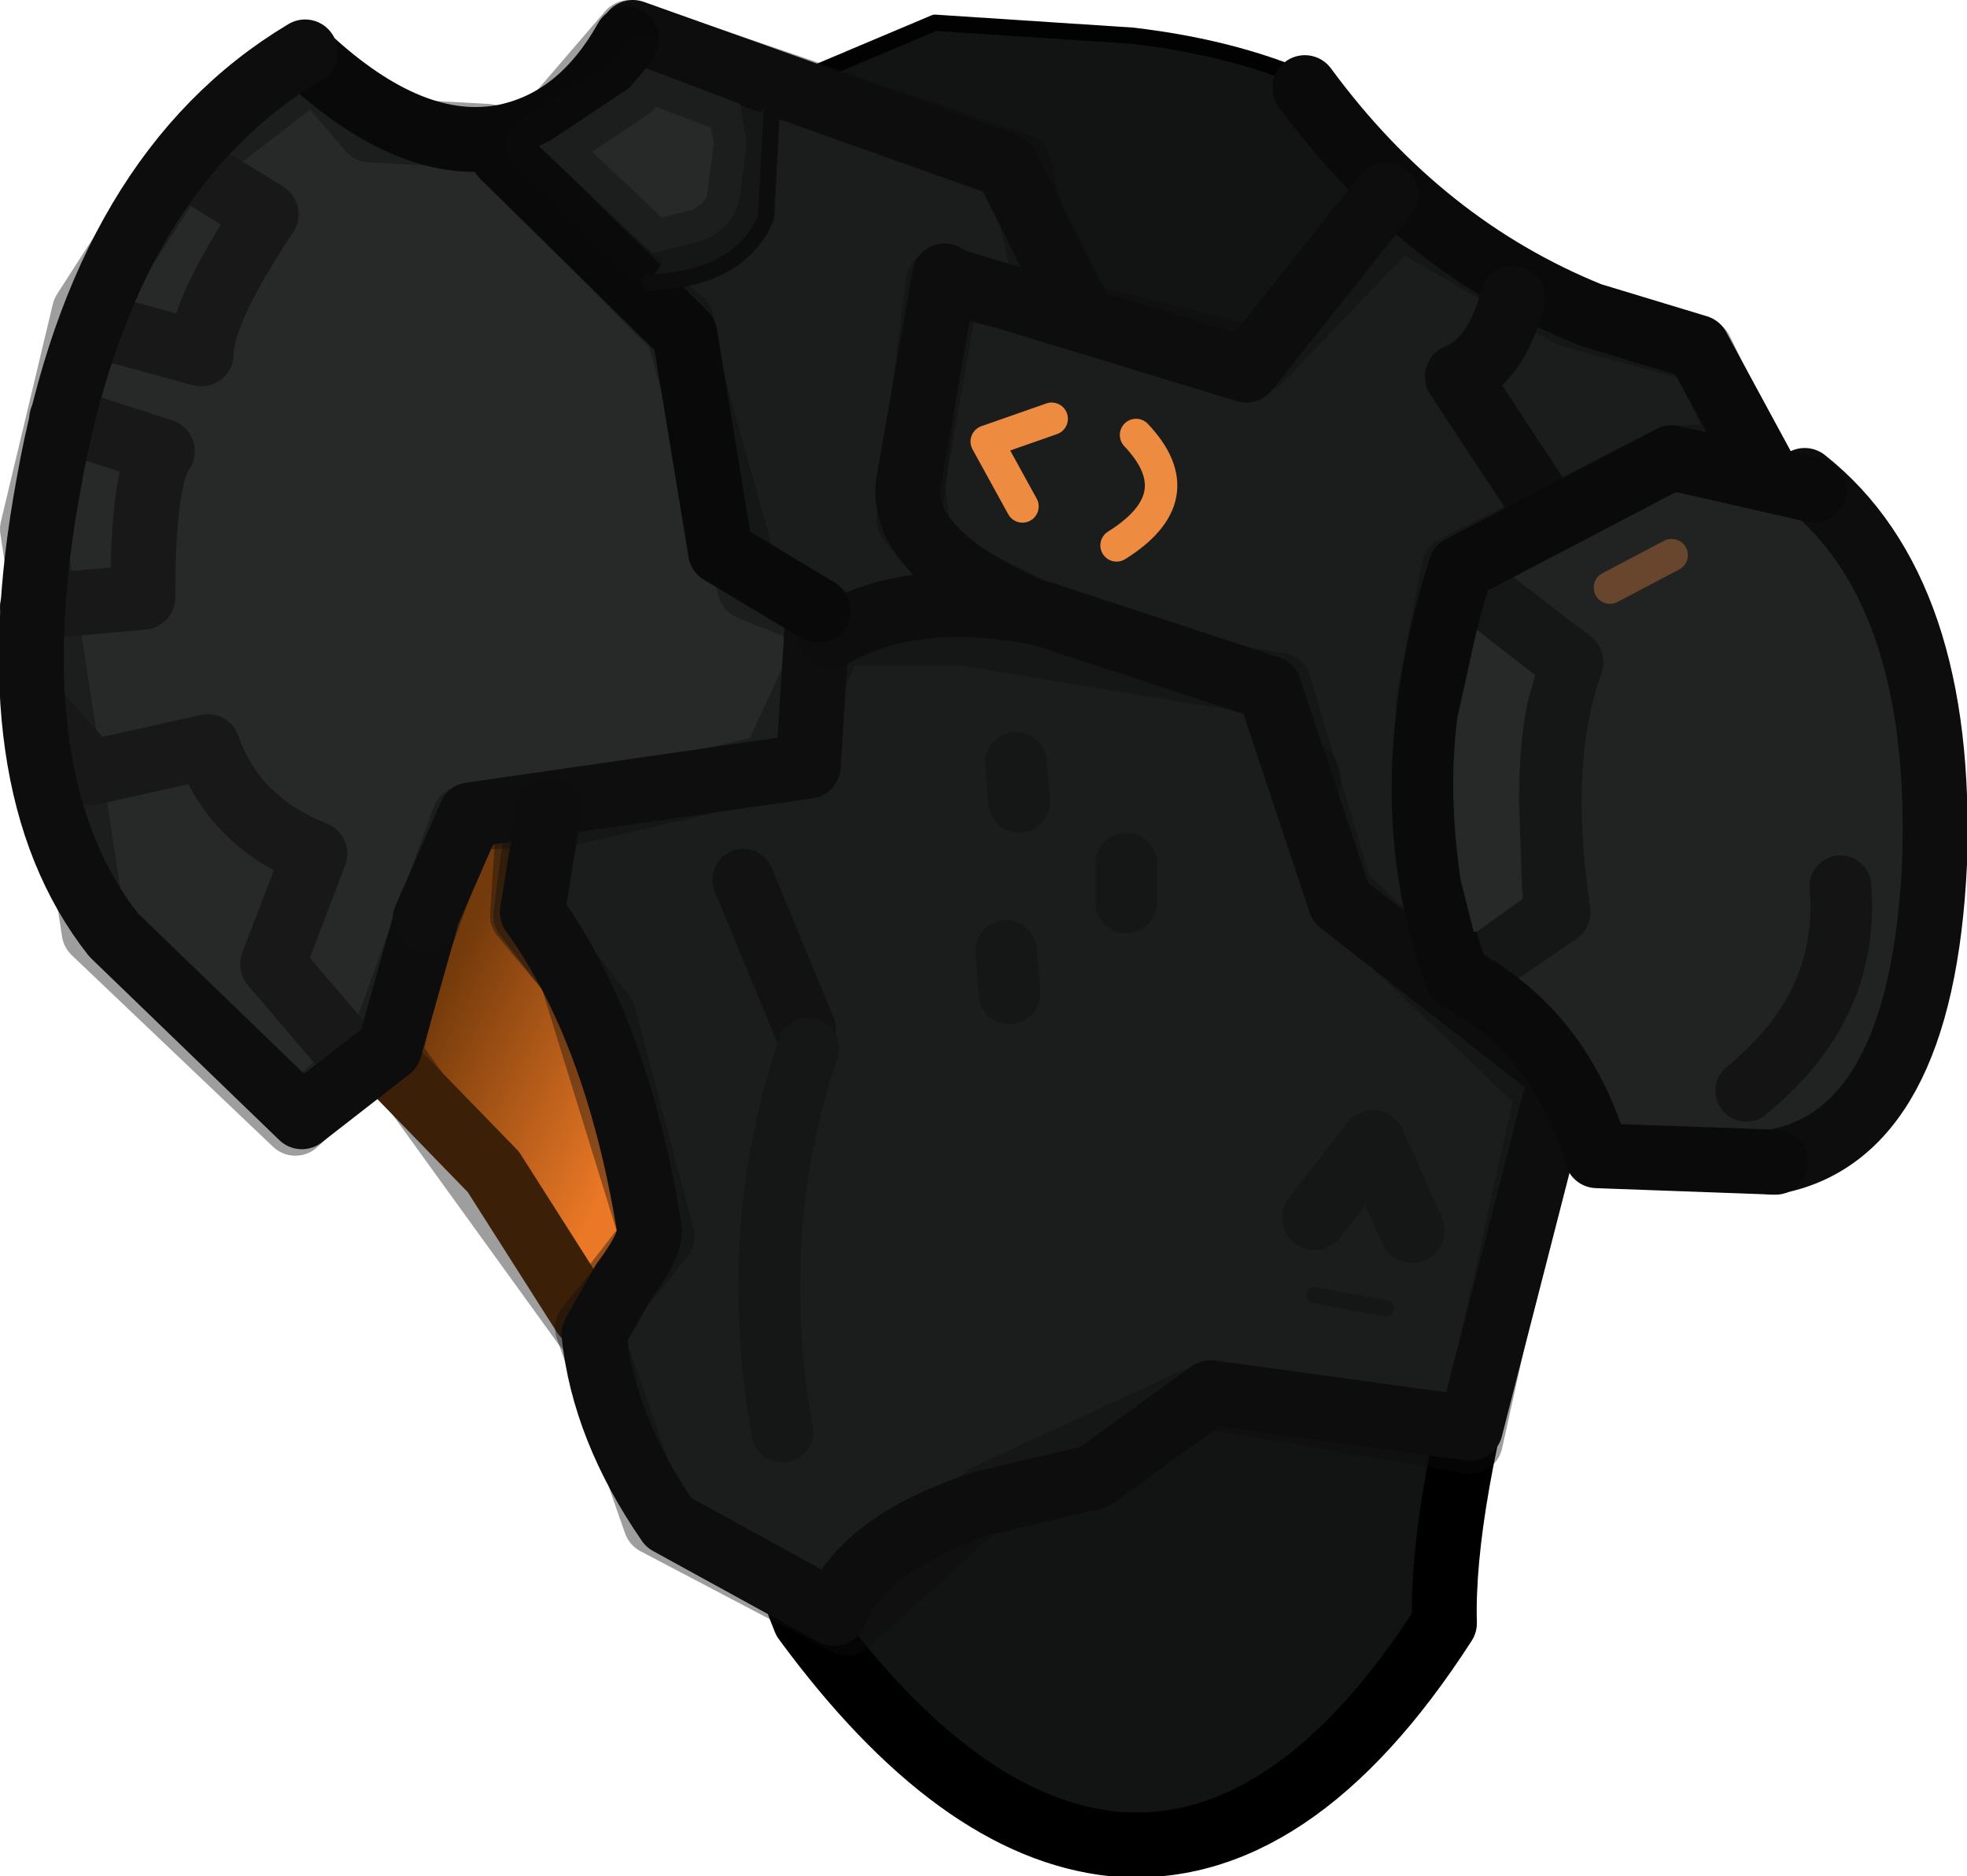 <?xml version="1.0" encoding="UTF-8" standalone="no"?>
<svg xmlns:ffdec="https://www.free-decompiler.com/flash" xmlns:xlink="http://www.w3.org/1999/xlink" ffdec:objectType="shape" height="28.9px" width="30.3px" xmlns="http://www.w3.org/2000/svg">
  <g transform="matrix(1.0, 0.0, 0.0, 1.0, 16.35, 29.7)">
    <path d="M7.85 -14.0 L6.8 -9.8 Q5.85 -6.5 5.9 -4.7 3.55 -1.05 0.8 -1.3 -1.6 -1.55 -3.95 -4.75 -4.6 -6.35 -4.6 -8.05 L-4.4 -11.55 Q-5.45 -22.2 -0.1 -21.0 4.5 -20.0 7.85 -14.0" fill="#121313" fill-rule="evenodd" stroke="none"/>
    <path d="M7.85 -14.0 L6.8 -9.8 Q5.85 -6.5 5.9 -4.7 3.55 -1.05 0.8 -1.3 -1.6 -1.55 -3.95 -4.75 -4.6 -6.35 -4.6 -8.05 L-4.4 -11.55 Q-5.45 -22.2 -0.1 -21.0 4.5 -20.0 7.85 -14.0 Z" fill="none" stroke="#000000" stroke-linecap="round" stroke-linejoin="round" stroke-width="1.0"/>
    <path d="M-0.8 -27.15 L-4.2 -28.4 -1.95 -29.35 1.1 -29.15 Q2.8 -28.95 4.05 -28.35 L5.1 -26.65 2.9 -24.0 -0.2 -24.95 -0.8 -27.15" fill="#121313" fill-rule="evenodd" stroke="none"/>
    <path d="M-0.8 -27.15 L-4.2 -28.4 -1.95 -29.35 1.1 -29.15 Q2.8 -28.95 4.05 -28.35 L5.1 -26.65 2.9 -24.0 -0.2 -24.95" fill="none" stroke="#020202" stroke-linecap="round" stroke-linejoin="round" stroke-width="0.25"/>
    <path d="M-1.75 -25.35 L3.05 -24.15 5.2 -26.4 7.85 -24.85 9.85 -24.3 10.65 -22.65 9.4 -22.65 6.05 -20.95 5.65 -18.9 5.85 -15.15 6.45 -14.15 5.45 -12.95 3.65 -13.7 3.35 -14.4 3.6 -15.6 3.8 -17.75 2.25 -18.95 -2.15 -21.15 -2.3 -22.2 -1.75 -25.35" fill="#1b1c1c" fill-rule="evenodd" stroke="none"/>
    <path d="M-1.75 -25.35 L3.05 -24.15 5.2 -26.4 7.85 -24.85 9.85 -24.3 10.65 -22.65 9.4 -22.65 6.05 -20.95 5.65 -18.9 5.85 -15.15 6.45 -14.15 5.45 -12.95 3.65 -13.7 3.35 -14.4 3.6 -15.6 3.8 -17.75 2.25 -18.95 -2.15 -21.15 -2.3 -22.2 -1.75 -25.35 Z" fill="none" stroke="#0e0e0e" stroke-linecap="round" stroke-linejoin="round" stroke-opacity="0.4" stroke-width="1.0"/>
    <path d="M-8.35 -26.9 L-8.5 -27.05 -6.65 -29.2 -0.65 -27.15 -0.15 -25.0 -1.9 -25.35 -2.35 -21.7 -1.6 -20.8 Q-1.2 -20.45 1.4 -19.4 L-0.85 -18.2 -5.15 -20.25 -5.85 -24.75 -8.35 -26.9" fill="#1b1c1c" fill-rule="evenodd" stroke="none"/>
    <path d="M-8.35 -26.9 L-5.85 -24.75 -5.15 -20.25 -0.85 -18.2 1.4 -19.4 Q-1.2 -20.45 -1.6 -20.8 L-2.35 -21.7 -1.9 -25.35 -0.15 -25.0 -0.65 -27.15 -6.65 -29.2 -8.5 -27.05 -8.35 -26.9 Z" fill="none" stroke="#0e0e0e" stroke-linecap="round" stroke-linejoin="round" stroke-opacity="0.4" stroke-width="1.0"/>
    <path d="M-6.6 -29.2 L-0.85 -27.15 0.25 -24.95" fill="none" stroke="#0d0d0d" stroke-linecap="round" stroke-linejoin="round" stroke-width="1.0"/>
    <path d="M3.75 -28.35 Q5.55 -25.9 8.15 -24.85 L9.8 -24.35 12.4 -19.55" fill="none" stroke="#0a0a0a" stroke-linecap="round" stroke-linejoin="round" stroke-width="1.0"/>
    <path d="M-7.35 -9.3 L-10.35 -13.45 -9.85 -15.6 -9.2 -17.2 -8.2 -17.15 -8.3 -15.6 -7.55 -14.7 -6.3 -10.65 -7.35 -9.3" fill="url(#gradient0)" fill-rule="evenodd" stroke="none"/>
    <path d="M-7.35 -9.3 L-6.3 -10.65 -7.55 -14.7 -8.3 -15.6 -8.2 -17.15 -9.2 -17.2 -9.85 -15.6 -10.35 -13.45 -7.35 -9.3 Z" fill="none" stroke="#0e0e0e" stroke-linecap="round" stroke-linejoin="round" stroke-opacity="0.4" stroke-width="1.0"/>
    <path d="M-11.5 -28.7 L-10.65 -27.7 -8.85 -27.6 -5.9 -24.6 -4.8 -20.65 -3.2 -20.0 -3.7 -17.35 -9.2 -17.1 -10.45 -13.65 -11.8 -12.4 -14.9 -15.35 -15.85 -21.55 -15.05 -24.9 -13.7 -27.0 -11.5 -28.7" fill="#272828" fill-rule="evenodd" stroke="none"/>
    <path d="M-11.5 -28.7 L-10.65 -27.7 -8.85 -27.6 -5.9 -24.6 -4.8 -20.65 -3.2 -20.0 -3.7 -17.35 -9.2 -17.1 -10.45 -13.65 -11.8 -12.4 -14.9 -15.35 -15.85 -21.55 -15.05 -24.9 -13.7 -27.0 -11.5 -28.7 Z" fill="none" stroke="#0e0e0e" stroke-linecap="round" stroke-linejoin="round" stroke-opacity="0.4" stroke-width="1.0"/>
    <path d="M-1.8 -25.45 L-2.35 -22.3 Q-2.55 -21.15 -0.25 -20.2 2.6 -19.1 3.45 -17.8 3.85 -17.4 3.55 -15.9 3.3 -14.35 3.75 -13.7 L5.55 -13.2 6.4 -14.1" fill="none" stroke="#0d0d0d" stroke-linecap="round" stroke-linejoin="round" stroke-width="1.0"/>
    <path d="M-1.75 -25.4 L2.85 -24.0 5.0 -26.7" fill="none" stroke="#0d0d0d" stroke-linecap="round" stroke-linejoin="round" stroke-width="1.0"/>
    <path d="M-13.55 -27.2 L-12.25 -26.4 Q-13.25 -24.9 -13.25 -24.25 L-14.9 -24.7" fill="none" stroke="#181818" stroke-linecap="round" stroke-linejoin="round" stroke-width="1.0"/>
    <path d="M-15.4 -23.25 L-13.85 -22.75 Q-14.15 -22.35 -14.15 -20.5 L-15.85 -20.35" fill="none" stroke="#181818" stroke-linecap="round" stroke-linejoin="round" stroke-width="1.0"/>
    <path d="M-11.0 -13.5 L-12.15 -14.85 -11.5 -16.55 Q-12.75 -17.05 -13.15 -18.2 L-14.95 -17.8 -15.75 -18.7" fill="none" stroke="#181818" stroke-linecap="round" stroke-linejoin="round" stroke-width="1.0"/>
    <path d="M-10.45 -13.4 L-8.75 -11.65 -7.35 -9.45" fill="none" stroke="#3c1f07" stroke-linecap="round" stroke-linejoin="round" stroke-width="1.0"/>
    <path d="M-6.7 -29.1 Q-7.4 -27.85 -8.55 -27.6 -10.0 -27.3 -11.65 -28.85" fill="none" stroke="#090909" stroke-linecap="round" stroke-linejoin="round" stroke-width="1.0"/>
    <path d="M-11.65 -28.9 Q-14.75 -27.05 -15.6 -22.25 -16.45 -17.65 -14.6 -15.3 L-11.7 -12.5 -10.35 -13.55 -9.8 -15.5" fill="none" stroke="#0d0d0d" stroke-linecap="round" stroke-linejoin="round" stroke-width="1.0"/>
    <path d="M-7.7 -17.15 L-4.45 -17.9 -3.5 -19.95 -1.5 -19.95 3.35 -19.15 4.3 -15.95 7.5 -12.9 6.3 -7.5 2.2 -8.2 -1.15 -6.65 -3.3 -4.7 -6.25 -6.25 -7.3 -9.25 -6.15 -10.65 -7.05 -14.05 -8.25 -15.6 -8.05 -17.15 -7.7 -17.15" fill="#1b1c1c" fill-rule="evenodd" stroke="none"/>
    <path d="M-7.7 -17.15 L-4.45 -17.9 -3.5 -19.95 -1.5 -19.95 3.35 -19.15 4.3 -15.95 7.5 -12.9 6.3 -7.5 2.2 -8.2 -1.15 -6.65 -3.3 -4.7 -6.25 -6.25 -7.3 -9.25 -6.15 -10.65 -7.05 -14.05 -8.25 -15.6 -8.05 -17.15 -7.7 -17.15 Z" fill="none" stroke="#0e0e0e" stroke-linecap="round" stroke-linejoin="round" stroke-opacity="0.4" stroke-width="1.0"/>
    <path d="M-9.8 -15.55 L-9.1 -17.15 -3.9 -17.9 -3.75 -20.25" fill="none" stroke="#0e0e0e" stroke-linecap="round" stroke-linejoin="round" stroke-width="1.0"/>
    <path d="M-7.9 -17.2 L-8.15 -15.65 Q-6.85 -13.85 -6.35 -10.8 -6.3 -10.55 -6.75 -9.95 L-7.2 -9.15 Q-7.05 -7.7 -6.05 -6.25 L-3.5 -4.85 Q-3.05 -5.95 -1.2 -6.55 L0.5 -6.95 2.3 -8.25 6.3 -7.7 7.7 -13.15 4.3 -15.8 3.2 -19.1 -0.3 -20.25 Q-2.3 -20.65 -3.55 -19.9" fill="none" stroke="#0d0d0d" stroke-linecap="round" stroke-linejoin="round" stroke-width="1.0"/>
    <path d="M-8.6 -27.3 L-5.8 -24.55 -5.25 -21.2 -3.75 -20.3" fill="none" stroke="#090909" stroke-linecap="round" stroke-linejoin="round" stroke-width="1.0"/>
    <path d="M1.15 -23.0 Q2.05 -22.05 0.85 -21.3" fill="none" stroke="#ed8b41" stroke-linecap="round" stroke-linejoin="round" stroke-width="0.5"/>
    <path d="M-0.15 -23.25 L-1.15 -22.9 -0.6 -21.9" fill="none" stroke="#ed8b41" stroke-linecap="round" stroke-linejoin="round" stroke-width="0.5"/>
    <path d="M6.95 -25.1 Q6.7 -24.15 6.1 -23.9 L7.55 -21.7" fill="none" stroke="#0d0d0d" stroke-linecap="round" stroke-linejoin="round" stroke-width="1.0"/>
    <path d="M-4.45 -28.25 L-4.55 -26.35 Q-4.95 -25.4 -6.35 -25.35 L-4.45 -28.25" fill="#1b1c1c" fill-rule="evenodd" stroke="none"/>
    <path d="M-4.45 -28.25 L-4.55 -26.35 Q-4.95 -25.4 -6.35 -25.35" fill="none" stroke="#0d0d0d" stroke-linecap="round" stroke-linejoin="round" stroke-width="0.25"/>
    <path d="M-6.3 -25.8 L-8.05 -27.45 -7.85 -27.55 -6.65 -28.35 -6.4 -28.65 -4.95 -28.1 -4.85 -27.5 -4.95 -26.7 Q-5.0 -26.25 -5.5 -26.0 L-6.3 -25.8" fill="#272828" fill-rule="evenodd" stroke="none"/>
    <path d="M-6.3 -25.8 L-8.05 -27.45 -7.85 -27.55 -6.65 -28.35 -6.4 -28.65 -4.95 -28.1 -4.85 -27.5 -4.95 -26.7 Q-5.0 -26.25 -5.5 -26.0 L-6.3 -25.8 Z" fill="none" stroke="#0e0e0e" stroke-linecap="round" stroke-linejoin="round" stroke-opacity="0.4" stroke-width="1.0"/>
    <path d="M3.9 -9.75 L5.0 -9.55" fill="none" stroke="#151616" stroke-linecap="round" stroke-linejoin="round" stroke-width="0.25"/>
    <path d="M3.9 -10.95 L4.8 -12.1 5.4 -10.75" fill="none" stroke="#151616" stroke-linecap="round" stroke-linejoin="round" stroke-width="1.0"/>
    <path d="M-4.9 -16.15 L-3.95 -13.85" fill="none" stroke="#121212" stroke-linecap="round" stroke-linejoin="round" stroke-width="0.95"/>
    <path d="M-3.9 -13.55 Q-4.85 -10.75 -4.3 -7.65" fill="none" stroke="#151616" stroke-linecap="round" stroke-linejoin="round" stroke-width="0.95"/>
    <path d="M-0.7 -17.95 L-0.65 -17.35" fill="none" stroke="#151616" stroke-linecap="round" stroke-linejoin="round" stroke-width="0.95"/>
    <path d="M1.0 -16.4 L1.0 -15.8" fill="none" stroke="#151616" stroke-linecap="round" stroke-linejoin="round" stroke-width="0.95"/>
    <path d="M9.5 -22.6 L11.95 -21.95 12.4 -21.2 12.95 -20.05 13.2 -18.35 13.25 -16.3 13.15 -14.45 Q13.05 -13.35 12.65 -13.05 L11.15 -11.65 8.25 -11.85 Q7.95 -13.3 7.45 -13.65 L6.2 -14.5 Q5.55 -17.2 5.6 -17.75 L6.2 -20.9 9.5 -22.6" fill="#212222" fill-rule="evenodd" stroke="none"/>
    <path d="M11.45 -22.3 Q13.6 -20.6 13.45 -16.4 13.25 -12.2 10.95 -11.8" fill="none" stroke="#0d0d0d" stroke-linecap="round" stroke-linejoin="round" stroke-width="1.0"/>
    <path d="M6.35 -20.65 L7.85 -19.5 Q7.3 -18.0 7.65 -15.65 L6.25 -14.7 6.35 -20.65" fill="#212222" fill-rule="evenodd" stroke="none"/>
    <path d="M6.35 -20.65 L7.85 -19.5 Q7.3 -18.0 7.65 -15.65 L6.25 -14.7" fill="none" stroke="#151616" stroke-linecap="round" stroke-linejoin="round" stroke-width="1.0"/>
    <path d="M11.0 -11.8 L8.25 -11.9 Q7.7 -13.8 6.1 -14.65 5.05 -17.45 6.15 -20.95 L9.4 -22.65 11.6 -22.15" fill="none" stroke="#0a0a0a" stroke-linecap="round" stroke-linejoin="round" stroke-width="1.0"/>
    <path d="M8.45 -20.65 L9.4 -21.15" fill="none" stroke="#67462d" stroke-linecap="round" stroke-linejoin="round" stroke-width="0.5"/>
    <path d="M6.35 -15.35 L6.15 -16.15 Q5.95 -17.5 6.1 -18.65 L6.4 -20.0 7.3 -19.3 7.2 -18.95 Q7.05 -18.35 7.05 -17.35 L7.1 -15.85 6.4 -15.35 6.35 -15.35" fill="#272828" fill-rule="evenodd" stroke="none"/>
    <path d="M10.55 -12.9 L12.0 -16.05 Q12.15 -14.2 10.55 -12.9" fill="#212222" fill-rule="evenodd" stroke="none"/>
    <path d="M10.55 -12.9 Q12.15 -14.2 12.0 -16.05" fill="none" stroke="#141414" stroke-linecap="round" stroke-linejoin="round" stroke-width="0.95"/>
    <path d="M-0.85 -15.05 L-0.8 -14.4" fill="none" stroke="#151616" stroke-linecap="round" stroke-linejoin="round" stroke-width="0.95"/>
  </g>
  <defs>
    <linearGradient gradientTransform="matrix(0.002, 0.001, -0.001, 0.002, -8.05, -13.45)" gradientUnits="userSpaceOnUse" id="gradient0" spreadMethod="pad" x1="-819.2" x2="819.2">
      <stop offset="0.0" stop-color="#733a0b"/>
      <stop offset="1.0" stop-color="#ea7826"/>
    </linearGradient>
  </defs>
</svg>
